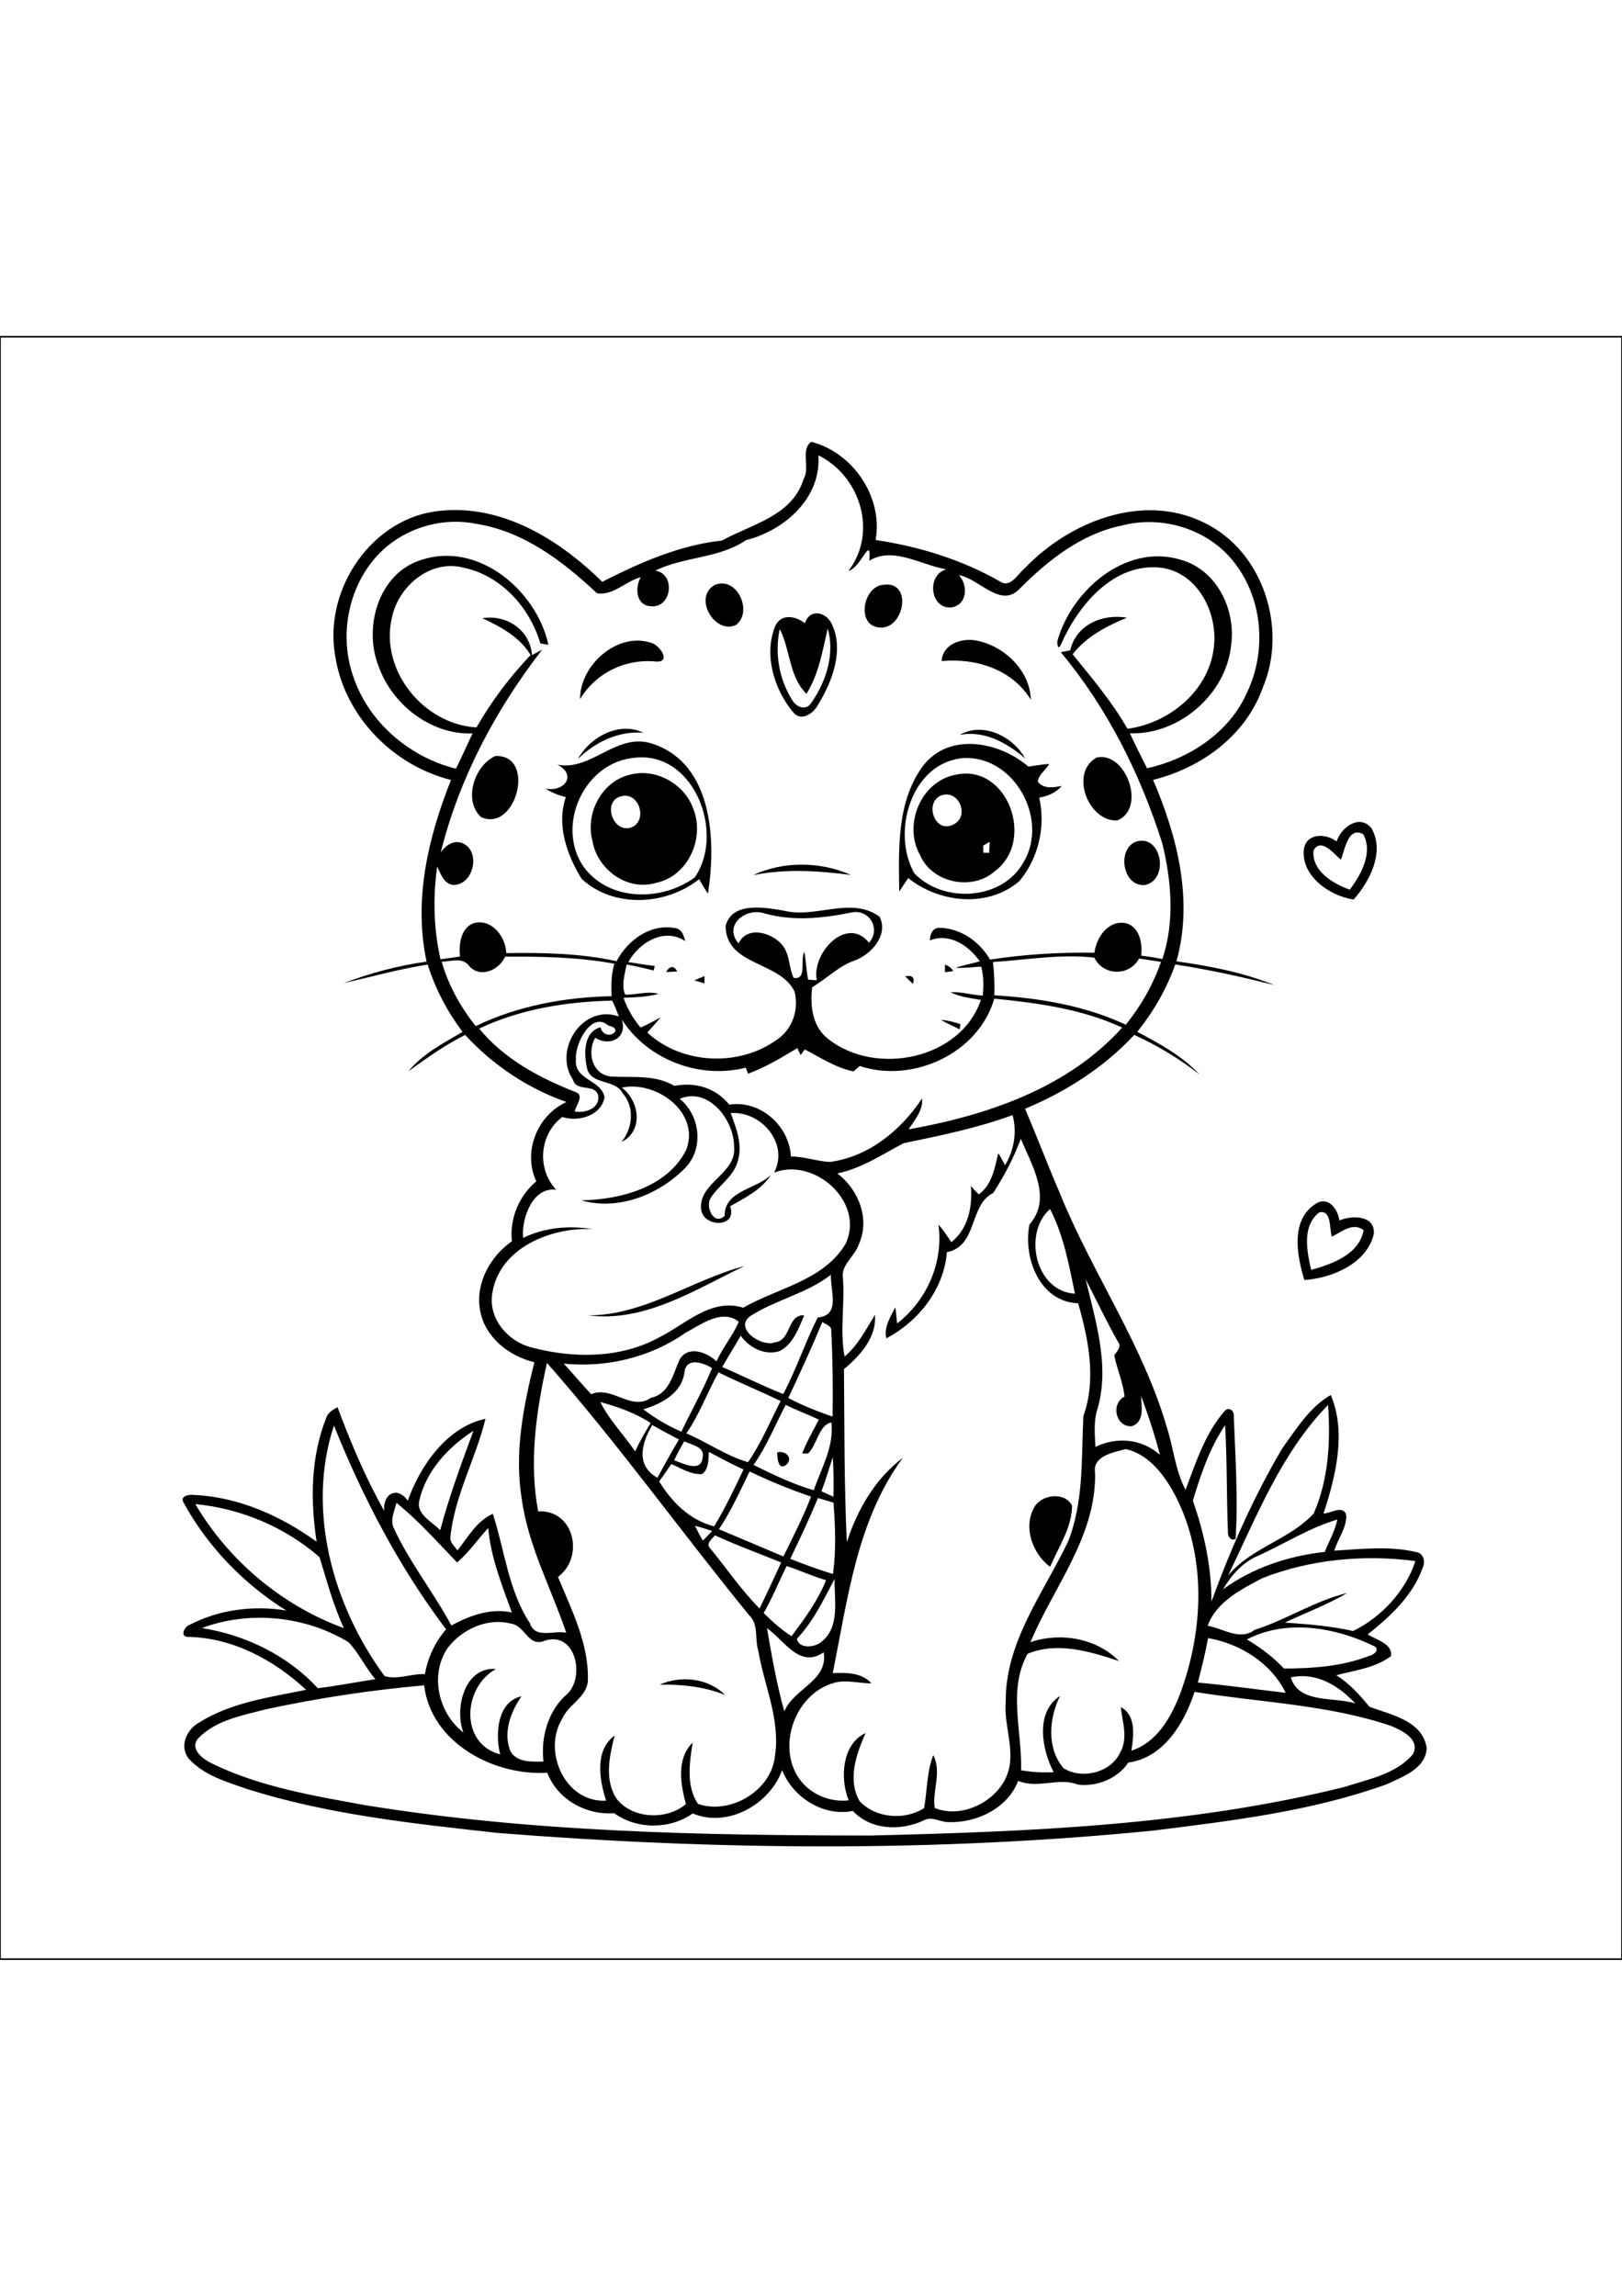 <?xml version="1.0" encoding="utf-8"?>
<!-- Generator: Adobe Illustrator 27.5.0, SVG Export Plug-In . SVG Version: 6.00 Build 0)  -->
<svg xmlns="http://www.w3.org/2000/svg" xmlns:xlink="http://www.w3.org/1999/xlink" viewBox="-116 -116 1000 1000" width="595" height="842" preserveAspectRatio="xMidYMid meet" data-scaled="true">
<rect x="-116" y="-116" width="1000" height="1000" fill="#808080" stroke="none"/>
<g>
	<rect x="-116" y="-116" style="fill:#FFFFFF;stroke:#000000;stroke-miterlimit:10;" width="1000" height="1000"/>
	<g id="Group">
		<path d="M379.403-28.227c4.284-7.031-2.109-18.229,4.753-22.995c25.625,6.484,44.44,34.049,39.674,60.507
			c26.721,3.986,52.879,11.979,76.433,25.418c6.81,4.713,11.159-4.635,15.769-8.268c27.484-28.555,72.395-46.485,110.194-27.904
			c36.431,17.383,51.758,65.104,36.379,101.602c-10.506,29.675-37.891,49.622-67.709,57.005
			c14.975,34.844,24.935,74.297,14.415,111.836c20.521,2.903,41.172,6.822,60.417,14.674c-20.183-5.117-40.56-9.596-61.147-12.735
			c-5.351,15.092-13.437,29.05-23.423,41.537c13.708,7.253,27.682,14.805,38.397,26.263c-12.408-9.686-25.924-17.852-40.262-24.375
			c-18.607,20.026-42.174,35.039-67.303,45.521c7.317,17.188,13.945,34.675,21.341,51.837
			c19.885,49.229,51.252,93.396,66.108,144.725c4.115,12.683,5.128,26.395,11.482,38.307c6.394-16.771,11.979-34.635,23.959-48.385
			c2.526-3.176,6.249-0.495,5.768,3.046c0.964,25.133,2.723,50.443,1.12,75.549c-2.891,1.6-4.947-1.575-4.726-4.18
			c-0.859-21.927-0.469-43.92-1.744-65.835c-9.545,14.013-15.002,30.393-19.872,46.484c6.98,19.989,11.537,40.938,11.46,62.227
			c11.889-32.604,25.99-64.582,43.698-94.505c8.593-11.888,16.888-25.455,29.87-32.838c9.737,22.955,3.06,50.13-4.492,73.085
			c4.388-0.156,11.875-5.429,14.01,0.664c0.494,7.997-5.144,14.753-7.344,22.203c16.861-1.029,34.165-3.063,50.781,0.924
			c4.362,0.845,5.417,5.912,3.75,9.506c-6.107,17.239-19.974,30.103-33.958,41.185c5.169,3.307,15.533,5.678,14.375,13.371
			c-9.584,7.306-22.305,8.753-33.712,11.786c8.124,5.053,14.441,12.238,20.47,19.464c13.28,4.911,32.967,8.648,35.261,25.535
			c-0.69,12.76-15.106,17.682-24.948,22.317c-46.172,16.602-95.286,22.41-143.724,28.453
			c-134.115,13.347-269.414,12.069-403.673,1.483c-51.927-5.742-104.375-11.208-154.414-26.953
			c-12.695-4.453-26.731-8.319-36.133-18.539c-6.484-7.266-1.875-18.152,5.781-22.424c19.818-12.576,43.685-15.729,66.25-20.339
			c-19.713-18.359-45.196-32.083-72.618-32.63c-5.442,0.13-2.565-6.237,0.743-7.409c18.189-9.44,39.453-12.147,59.583-8.867
			c-26.263-16.42-48.476-39.413-63.333-66.602c-2.252-4.18,3.802-5.013,6.666-4.609c27.396,1.289,53.425,12.932,75.43,28.83
			c-3.919-25.482-3.672-52.384,6.028-76.614c1.107-3.151,4.127-4.767,6.85-6.302c8.19,21.874,17.226,43.5,28.776,63.879
			c-0.95-10.638,8.099-15.429,14.557-6.249c7.682-21.798,24.414-45.573,47.877-50.456c-5.99,24.739-19.375,47.916-21.692,73.724
			c0.26,2.983,2.826,5.024,4.466,7.344c6.484-8.163,11.784-18.073,21.758-22.525c7.331,22.239,9.492,47.135,22.904,67.472
			c3.189,9.846,14.804,4.182,22.369,5.834c-9.258-27.514-23.542-53.555-27.448-82.695c-4.623-28.203,1.002-56.692,7.786-84.049
			c-15.729-3.79-30.599-15.433-33.463-32.058c-3.008-16.473,6.263-33.203,19.622-42.502c-1.536-13.906,4.388-27.967,15.052-36.94
			c-8.529-18.11,0.586-40.742,18.606-48.893c-23.867-8.359-45.364-22.734-62.474-41.341c-12.474,6.185-23.763,14.323-35.013,22.422
			c8.867-10.794,21.563-17.357,33.424-24.284c-9.44-12.565-16.784-26.524-21.511-41.524c-17.486,2.734-34.531,7.513-51.744,11.459
			c16.458-6.237,33.607-10.86,51.067-13.243c-8.151-38.034,0.925-76.588,15.066-111.98c-36.615-9.167-66.758-40.586-71.693-78.385
			c-6.159-40.065,23.32-83.425,64.727-87.5c38.633-4.115,73.724,17.708,100.208,43.737c23.23-11.822,47.644-22.617,73.829-25.443
			C347.242-0.466,372.425-5.414,379.403-28.227 M343.974,9.338c-16.484,11.355-37.981,10.013-55.95,18.802
			c12.813,2.083,10.039,23.19-2.591,21.979c-9.349-0.287-10.156-11.458-6.393-17.891c-9.297,2.357-17.044,11.576-27.005,9.87
			c-20.938-19.7-45.299-38.267-74.492-42.799c-19.218-3.932-39.856,1.446-54.961,13.893C99.925,32.19,92.073,65.588,101.721,93.219
			c9.428,28.372,34.636,49.857,63.36,57.031c3.645-7.148,6.796-14.518,10.273-21.745c-25.69,0.977-49.623-17.76-57.995-41.563
			c-9.466-23.997,0.104-57.395,26.549-65.442c35.053-11.484,70.899,18.945,78.203,52.331c-1.654-0.274-3.294-0.534-4.948-0.782
			c-6.536-22.07-24.088-41.771-47.136-46.654c-20.729-5.534-40.677,11.472-44.518,31.264c-7.226,32.278,19.818,65.26,52.252,67.161
			c9.258-16.198,20.547-31.094,33.373-44.636c-6.641-11.067-18.412-17.434-29.753-22.695c14.974-2.435,29.427,7.213,30.612,22.747
			c2.058-1.133,4.127-2.252,6.224-3.294c-28.698,37.057-51.081,79.141-62.487,124.896c3.021-4.375,8.099-7.956,13.581-5.6
			c11.354,5.104,6.667,25.547-5.612,25.677c-5.977-0.364-7.982-6.875-10.156-11.406c-2.682,19.01-2.213,38.463,2.032,57.201
			c4.01-0.482,8.007-1.107,12.018-1.692c-0.807-7.461,0.443-17.696,8.581-20.612c11.016-2.839,19.688,8.425,19.948,18.516
			c22.734-0.354,45.729,0.117,68.021,4.96c6.822-13.021,21.159-23.438,36.393-20.312c3.958,0.573,5.076,4.648,5.885,7.929
			c-12.956-8.594-28.425,0.938-35.052,12.929c5.43,0.833,10.833,1.836,16.315,2.383c-0.169,0.703-0.521,2.135-0.69,2.838
			c-5.508-1.406-11.028-2.708-16.627-3.724c-1.211,5.937-3.386,12.903-0.951,18.555c6.875,0.326,13.749-2.448,20.56-0.43
			c-7.018,1.953-14.323,2.07-21.549,2.409c2.266,6.732,5.963,12.852,10.456,18.32c4.323-1.719,8.32-4.089,12.396-6.289
			c-2.617,3.229-5.417,6.302-8.19,9.401c21.303,19.7,56.419,21.289,79.832,4.439c9.647-6.406,13.79-18.698,10.913-29.792
			c-9.143-18.814-42.096-15.547-42.488-40.299c3.906-15.313,24.207-11.459,35.978-9.48c19.439,4.974,41.43-9.088,58.944,3.724
			c5.599,10.912-4.699,22.838-14.739,26.771c-10.247,3.333-17.683,11.328-26.771,16.667c-1.484,11.523,0.144,24.778,10.169,32.161
			c29.155,22.76,81.328,12.409,93.817-24.284c-6.305-1.224-12.892-1.797-18.699-4.752c6.692-0.417,13.151,1.666,19.778,2.083
			c0.793-5.963,0.601-12.044-0.873-17.891c-5.286,0.352-10.559,0.977-15.859,0.743c4.911-1.693,10.026-2.552,15.002-4.011
			c-6.811-9.635-18.659-17.773-30.783-12.891c0.013-3.711,1.655-7.956,6.08-7.748c12.904,0.261,24.675,8.568,31.005,19.583
			c21.275-3.268,42.825-4.571,64.349-4.218c1.198-9.245,8.139-19.922,18.711-18.347c8.946,1.719,11.081,12.409,10.129,20.118
			c4.388,0.533,8.736,1.236,13.072,2.096c7.672-23.086,5.602-48.086-0.089-71.367c-13.516-42.578-33.829-83.346-62.566-117.748
			c1.927-0.403,3.868-0.781,5.833-1.132c3.556-15.846,19.948-22.722,34.947-20.144c-12.538,5.156-24.96,11.64-33.477,22.539
			c11.967,14.791,24.324,29.297,33.816,45.937c25.795-3.411,50.325-23.567,53.255-50.299c2.631-21.028-9.857-45.951-32.461-48.984
			c-29.141-3.333-51.069,22.943-61.68,47.058c-1.772,4.127-2.5,0.781-2.344-1.888c8.842-31.407,42.487-60.574,76.47-49.961
			c22.045,6.368,33.685,30.833,30.664,52.552c-3.06,30.261-32.083,55.391-62.382,54.284c3.255,7.305,6.954,14.414,10.548,21.563
			c25.859-5.703,50.689-21.875,61.64-46.692c12.097-25.274,9.806-57.24-7.474-79.596c-15.65-20.886-44.427-29.871-69.453-23.385
			c-25.208,5.078-45.898,21.575-63.606,39.362c-11.614,11.797-24.701-6.68-37.123-8.724c6.105,6.484,5.014,18.945-5.223,19.961
			c-12.851,0.26-14.557-20.339-2.513-23.516c-15.287-2.552-32.956-14.375-47.474-5.326c1.314-16.797-5.105,4.427-12.839,6.25
			c18.125-23.828,7.37-58.359-18.592-71.263C390.523-16.716,367.607,3.454,343.974,9.338 M339.299,257.919
			c5.442-11.094,20.247-6.784,26.81,0.782c4.948,5.716,4.076,13.841,7.136,20.417c8.553,1.667,3.815-11.081,6.651-16.003
			c1.057,5.69,1.148,11.51,2.346,17.174c1.769,0.117,3.553,0.247,5.338,0.352c-3.412-16.797,18.646-40.156,32.174-23.138
			c7.618-8.386,0.104-21.12-10.99-18.581c-17.627,3.567-35.767,5.455-53.411,0.534C343.883,235.563,329.768,246.656,339.299,257.919
			 M496.175,269.417c0.82,6.797,1.065,13.646,0.845,20.495c27.749,1.706,55.691,6.263,81.055,18.138
			c9.351-11.562,16.822-24.675,21.705-38.737c-4.505-0.69-8.997-1.419-13.502-2.07c-6.015,11.106-22.097,10.807-27.617-0.547
			C538.232,264.325,516.877,268.05,496.175,269.417 M173.245,271.864c-4.037-5.638-11.172-2.786-16.927-2.63
			c4.102,14.518,11.627,27.877,20.938,39.675c26.093-12.553,55.078-17.865,83.867-18.438c-0.378-6.719-0.325-13.515,1.667-20.013
			c-22.188-4.102-44.857-4.492-67.357-4.361C191.695,274.364,180.159,279.651,173.245,271.864 M179.416,310.432
			c15.235,18.672,37.331,30.521,59.48,39.127c5.52,1.915,0.221,8.308-0.573,11.954c6.393,1.289,15.781-1.953,14.492-9.922
			c-2.435-7.708-13.255-1.745-15.599-9.648c-12.331-18.385,5.963-46.85,28.294-38.985c-1.328-3.268-2.396-6.666-4.115-9.752
			C233.414,293.805,204.885,298.362,179.416,310.432 M414.039,333.505c-1.276,1.094-2.539,2.201-3.802,3.321
			c-10.914-2.174-20.326-8.503-30.067-13.529c-0.857,1.133-1.716,2.292-2.564,3.438c-0.677-1.433-1.354-2.852-2.018-4.27
			c-9.794,5.912-19.623,11.771-30.378,15.794c-0.482-1.25-0.964-2.5-1.432-3.737c-28.44,7.278-60.586-4.857-76.42-29.713
			c3.698,11.445-7.447,17.018-16.38,11.263c-5.377,9.258-1.666,23.307,10.417,23.958c12.995,0.651,26.551-1.264,38.424,5.742
			c12.683-2.604,25.535,1.237,33.765,11.549c19.102-3.007,37.058,13.049,38.034,31.954c8.19-0.04,15.976,2.982,24.088,3.373
			c24.102-3.321,43.646-19.467,56.771-39.115c0.703,7.396-4.57,13.216-8.279,19.011c48.242-8.594,97.981-25.313,131.664-62.722
			c-24.776-11.484-51.991-15.182-78.88-17.838C487.281,325.797,446.709,344.339,414.039,333.505 M239.091,329.352
			c-1.419,12.877,15.716,12.539,17.604,23.372c-1.888,11.458-16.159,15.404-26.016,12.201c-14.18,10.521-15.859,32.005-3.776,44.856
			c-14.518-1.966-21.497,17.63-20.404,29.674c13.242-6.471,28.347-7.772,42.773-5.401c-25.612-1.317-57.643,11.614-61.809,39.844
			c-2.371,15.429,9.687,29.388,24.153,33.047c25.612,6.836,54.609,6.939,78.399-5.964c16.431-8.124,32.331-24.726,52.213-18.49
			c21.25-12.266,49.661-16.69,63.112-39.425c12.084-25.664-19.206-53.491-44.086-43.868c9.4-17.851-8.034-38.138-26.759-36.666
			c3.49,9.427,7.553,19.726,4.27,29.818c-2.539,9.4-11.523,14.557-16.537,22.369c-3.618,5.34,1.76,17.461,8.544,11.159
			c-0.222-15.625,19.466-16.276,28.658-25.365c-5.976,9.258-16.003,14.206-25.286,19.414c4.714,13.62-16.706,13.19-17.917,1.76
			c-1.55-16.433,22.096-21.772,20.364-38.465c0.052-16.328-15.729-37.031-33.529-29.492c12.644,10.169,15.039,30.743,3.388,42.579
			c-15.99,16.458-41.316,26.549-63.987,19.999c24.05-0.468,52.919-7.943,64.622-31.119c8.828-23.073-18.502-42.917-39.727-38.373
			c10.872,8.151,13.568,26.602-0.104,33.503c6.836-8.671,8.164-21.289,0.651-30.025c-4.687-9.011-19.687-4.818-22.018-15.573
			c-1.914-8.633-2.279-22.149,8.307-25.092c2.865,9.793,15.937,1.237,4.83-1.067C248.909,299.338,238.166,319.912,239.091,329.352
			 M441.006,381.096c-13.165,7.019-25.9,15.495-40.771,18.633c13.1,9.87,20.366,28.19,13.217,43.724
			c-2.462,7.564-11.264,12.539-9.74,21.236c1.172,15.99-2.042,32.045,1.005,47.917c8.229-6.977,13.15-16.667,18.684-25.717
			c1.25,13.752-9.296,25.391-19.073,33.428c0.298,35.532,0.104,71.197,1.745,106.719c6.406-19.977,17.525-39.195,34.492-51.995
			c-28.4,38.751-33.894,87.019-43.165,132.644c8.243-0.286,17.876-0.403,23.828,6.302c-7.93,0.144-15.99-2.656-23.763-0.036
			c-23.294,6.965-34.662,38.773-20.742,58.827c6.797,9.636,18.867,14.661,30.534,13.359c-5.497-13.334-4.206-34.803,10.35-41.445
			c-5.611,12.786-11.209,28.504-3.787,41.706c9.674,10.819,27.967,12.213,39.896,4.529c1.953-10.844,1.615-22.237,5.65-32.706
			c5.47,10.389-0.78,22.341,0.925,32.604c15.625,6.51,35.768-2.748,43.359-17.553c7.864-15.3-1.055-32.083,0.405-48.138
			c-0.248-36.591,23.151-66.644,38.279-98.19c9.962-24.558,8.282-51.666,9.584-77.578c8.099-22.578,3.229-47.24-3.228-69.597
			c-24.075-0.989-33.958-28.489-30.027-48.567c14.245-16.055,1.445-36.511-5.3-52.865c-4.335,11.732-10.285,22.93-17.005,33.438
			c-15.053,7.267-9.469,32.747-28.555,36.459c-1.916,22.916-17.448,42.63-37.33,53.112c-1.771-6.784,2.576-13.282,5.494-19.129
			c0.507,3.308,0.82,6.643,1.106,9.987c18.466-14.308,28.674-37.681,25.508-60.977c2.996,3.347,5.469,7.097,7.916,10.861
			c10.456-8.205,13.153-22.006,12.06-34.597c1.612,1.692,3.216,3.438,4.815,5.169c8.309-5.936,9.833-16.197,12.097-25.391
			c1.511,2.383,2.853,4.857,4.167,7.37c5.638-9.257,7.422-20.352,4.648-30.872C486.475,371.761,463.675,376.422,441.006,381.096
			 M546.735,473.831c-3.661-17.71-6.969-35.964-15.352-52.175C514.391,436.605,522.411,472.542,546.735,473.831 M346.838,487.477
			c-10.951,7.619,6.64,19.466,14.882,16.367c10.183-1.068,7.656-17.514,18.073-16.63c-3.477,8.113-6.784,17.75-15.156,22.019
			c-9.102,2.904-18.646-2.082-23.958-9.477c-3.711,6.482-7.722,12.784-11.407,19.283c12.607,5.404,24.857,11.589,37.604,16.653
			c8.06-15.222,13.687-32.201,21.278-47.226c14.388-1.133,7.628-16.693,8.123-26.303
			C381.409,473.739,362.503,477.477,346.838,487.477 M553.336,464.938c6.289,26.576,15.483,54.869,6.654,81.979
			c-1.68,6.992-0.989,14.258-0.626,21.367c13.242-6.485,28.62-4.963,39.753,4.867c-3.19-12.289-7.134-24.386-11.654-36.249
			c0.289,6.51,2.359,16.119-5.831,18.646c-9.781,0.482-13.049-13.854-4.311-18.32c-0.949-8.737-4.609-16.795-6.367-25.339
			c1.615-2.616,4.896-5.377,2.266-8.449C566.123,490.849,559.95,477.763,553.336,464.938 M306.603,497.958
			c-21.744,15.209-48.697,21.615-75.025,18.984c5.703,6.213,11.094,12.695,16.888,18.843c12.916-5.469,24.584,10.727,36.861,2.239
			c11.63-2.526,13.555-14.922,17.867-23.958c5.391-8.449,16.732-4.128,22.55,1.51c3.789-8.552,10.183-16.015,13.724-24.427
			C329.235,482.881,316.135,492.906,306.603,497.958 M390.979,491.292c-6.538,15.807-13.687,31.354-20.99,46.823
			c8.724,4.687,17.993,8.216,27.316,11.51c0.289-17.763,0.08-35.546-0.833-53.281C396.474,493.375,392.906,492.764,390.979,491.292
			 M305.979,522.125c-1.511,13.06-14.089,19.557-25.352,22.982c7.227,5.519,15.091,10.169,23.424,13.802
			c6.265-13.112,13.531-25.769,18.96-39.259C317.619,516.422,307.216,512.75,305.979,522.125 M221.201,516.487
			c-6.641,29.987-11.146,60.989-5.417,91.523c22.291-1.173,28.71,28.191,12.227,40.416c8.398,20.364,19.075,41.094,18.424,63.774
			c-0.508,10.469-12.044,14.728-15.846,23.685c-12.331,20.143,1.901,51.85,27.083,50.443c-4.075-12.828-7.278-30.989,5.273-40.144
			c-3.216,12.578-6.458,27.175,1.146,38.878c9.674,12.658,31.042,13.414,42.773,3.399c-3.255-12.462-6.041-27.734,4.167-37.955
			c-1.953,12.331-4.115,27.056,3.333,37.839c19.779,6.808,45.169-8.021,47.385-29.401c3.528-22.357-6.602-43.516-10.287-65.156
			c-2.227-7.188,0.406-16.015-5.534-21.692C303.87,620.628,265.146,566.369,221.201,516.487 M326.969,522.359
			c-6.953,12.344-11.693,25.912-19.831,37.591c12.917,5.43,24.519,13.854,38.049,17.747c8.099-11.771,13.657-25.025,20.063-37.733
			C352.568,533.922,339.6,528.506,326.969,522.359 M254.104,540.615c5.534,11.209,14.57,20.167,21.497,30.507
			c2.683-6.133,6.159-11.849,9.544-17.604C275.719,547.398,264.885,543.545,254.104,540.615 M368.415,542.372
			c-6.525,12.383-11.719,25.508-19.82,37.017c12.019,5.979,24.18,11.811,37.097,15.6c4.661-13.515,12.655-26.979,10.834-41.758
			c-7.487,1.213-8.764,13.608-14.259,19.065c-0.937,0.013-2.786,0.025-3.724,0.037c2.828-7.239,6.707-13.997,10.263-20.898
			C382.086,548.231,375.081,545.692,368.415,542.372 M641.097,647.646c14.063-17.24,38.308-22.292,52.839-38.375
			c9.192-20.805,10.416-44.411,8.841-66.849C673.947,571.917,658.765,611.174,641.097,647.646 M121.083,709.508
			c7.708,2.524,16.654-1.575,24.883-1.172c1.784-10.221,6.263-19.792,13.06-27.63c-28.907-38.19-51.341-81.188-69.128-125.586
			C72.659,607.111,89.299,666.37,121.083,709.508 M289.326,587.281c4.323-7.904,8.568-15.846,13.268-23.555
			c-5.521-2.957-11.083-5.822-16.499-8.958C279.638,565.85,275.654,579.716,289.326,587.281 M142.606,600.953
			c-2.474,8.814,7.774,13.347,12.8,18.698c5.508-20.872,13.034-41.096,20.495-61.317
			C160.588,568.245,146.864,582.75,142.606,600.953 M305.85,564.82c-2.214,3.826-4.388,7.695-6.225,11.732
			c5.35,1.784,16.627,7.865,17.526-1.614C318.921,568.167,310.236,567.06,305.85,564.82 M559.155,584.546
			c0.613,38.973-25.493,69.898-39.868,104.077c18.422-6.276,40.779-2.487,54.583,11.653c-17.995-5.927-37.826-12.083-56.343-4.48
			c-12.383,22.436-3.216,47.916-4.011,71.823c6.643,1.094,13.386,1.511,20.104,1.133c-7.346-13.997-11.537-36.968,3.932-46.955
			c-6.861,13.79-8.331,32.019,2.021,44.427c11.094,7.227,29.193,2.982,34.948-9.412c5.221-8.973,1.419-18.854,0.467-28.163
			c9.596,4.96,7.969,17.903,6.538,26.847c15.625-5.024,24.35-20.324,29.935-34.727c14.999-40.194,16.771-87.654-4.714-125.897
			c-6.342-11.107-15.729-22.448-28.737-25.274C570.367,571.748,557.294,573.766,559.155,584.546 M321.005,571.356
			c-0.248,4.69,0.091,10.664-4.245,13.672c-6.758,0.405-12.852-3.606-18.867-6.185c-2.487,3.58-4.922,7.2-7.487,10.729
			c8.006,12.955,18.776,23.737,33.893,27.708c6.745-11.289,12.487-23.151,18.073-35.064
			C335.094,578.896,328.088,575.056,321.005,571.356 M390.433,595.641c2.472,1.12,4.948,2.239,7.42,3.347
			c0.156-8.166,0.132-16.328-0.415-24.466C395.12,581.565,393.114,588.713,390.433,595.641 M346.162,583.428
			c-5.939,12.044-11.393,24.427-18.933,35.586c13.267,5.559,26.509,11.209,39.778,16.783c5.937-12.161,12.162-24.232,17.017-36.889
			C371.109,594.508,358.466,589.339,346.162,583.428 M388.244,599.795c-5.18,12.708-11.104,25.091-17.016,37.46
			c8.657,3.425,17.382,6.72,26.328,9.336c1.992-14.544,1.432-29.361,0.313-43.945C394.665,601.644,391.462,600.68,388.244,599.795
			 M4.43,603.531c20.559,34.922,53.554,62.58,91.588,76.46c-6.524-14.037-10.469-29.039-15.014-43.738
			C59.846,617.736,32.399,606.162,4.43,603.531 M127.021,618.844c9.74,20.99,24.362,39.167,35.247,59.504
			c11.341-6.094,24.271-10.936,37.292-8.006c-6.094-16.967-13.021-33.906-14.544-52.071c-6.471,7.018-11.915,14.975-19.167,21.264
			c-12.175-12.539-23.711-25.794-37.435-36.759C127.19,607.958,124.169,613.661,127.021,618.844 M659.989,635.225
			c-9.661,3.932-16.797,12.069-21.979,20.858c18.373-13.386,40.273-20.599,62.733-23.084c2.669-6.614,6.276-12.919,7.776-19.961
			C691.396,618.089,676.148,627.841,659.989,635.225 M312.463,616.93c1.498,3.099,3.125,6.159,4.911,9.114
			c1.914-1.966,3.826-3.943,5.677-5.964C319.56,618.896,316.031,617.828,312.463,616.93 M321.891,630.822
			c10.091,12.385,19.128,25.68,30.405,37.072c4.558-9.414,8.982-18.88,13.331-28.385c-13.644-5.549-27.513-10.573-40.883-16.758
			C323.036,625.106,318.856,627.803,321.891,630.822 M662.243,649.183c-12.984,6.861-28.478,14.636-33.661,29.361
			c9.609,1.589,19.727,9.453,28.945,2.5c19.597-6.185,37.07-17.942,57.107-22.722c-12.266,7.201-25.688,12.201-38.541,18.245
			c14.127,0.924,28.293,2.135,42.097,5.18c17.486-8.45,32.357-24.583,38.437-43.099C725.12,634.455,691.942,637.541,662.243,649.183
			 M368.948,641.695c-4.741,9.648-8.737,19.661-14.129,28.972c5.3,5.248,10.875,10.273,17.188,14.295
			c8.086-10.859,16.224-21.888,21.275-34.542C384.977,648.037,377.151,644.364,368.948,641.695 M375.303,686.525
			c1.17,6.342,10.987,5.47,15.011,1.981c11.799-9.05,7.956-25.952,8.23-38.841C391.669,662.464,385.471,675.915,375.303,686.525
			 M8.453,679.938c26.862,4.192,53.02,16.94,71.472,37.082c11.888-1.443,23.659-3.75,35.482-5.586
			c-6.107-7.134-10.04-15.936-16.472-22.747C72.268,672.437,37.763,668.961,8.453,679.938 M159.859,692.412
			c-11.042,16.469-5.56,40.091,9.831,51.888c-5.651-14.818,0.729-40.717,20.078-39.128c-20.443,11.209-22.578,46.003,2.591,52.63
			c-3.112-12.435-1.927-32.409,13.125-35.807c-6.589,9.661-11.38,22.031-6.914,33.594c3.841,7.369,13.398,6.744,20.481,6.627
			c-1.614-14.609,2.435-29.974,13.191-40.377c13.047-9.467,7.513-40.456-12.318-34.153c-10.313,4.507-12.123-9.506-21.068-10.519
			C184.365,673.428,168.583,680.745,159.859,692.412 M652.751,686.956c8.358,4.974,16.195,10.807,22.863,17.942
			c17.787-0.091,35.899-1.314,52.643-7.84c3.049-0.571,6.916-4.321,2.499-6.17C707.15,679.417,676.956,674.287,652.751,686.956
			 M356.852,680.016c2.995,17.188,5.948,34.453,10.703,51.263c5.951-14.283,27.252-18.841,24.245-36.393
			C376.891,705.133,367.438,687.333,356.852,680.016 M628.805,686.123c-1.692,9.232-3.959,18.333-6.302,27.421
			c18.099,1.603,36.093,4.232,54.141,6.317C667.685,701.46,648.557,689.56,628.805,686.123 M679.821,710.328
			c4.896,16.406,26.483,11.823,39.738,16.067C709.325,715.367,695.394,706.917,679.821,710.328 M47.789,730.054
			c-14.596,3.817-31.12,6.667-41.875,18.18c-5.052,6.628,3.62,12.797,9.05,15.313c29.453,14.323,62.226,19.725,94.18,25.56
			c102.851,16.693,207.344,18.607,311.302,18.711c97.878-2.37,196.784-6.185,292.238-29.883
			c14.739-4.791,31.929-7.864,42.422-20.234c4.766-9.206-6.889-14.766-13.763-17.539c-38.892-13.138-80.587-14.351-120.886-20.898
			c-6.274,19.242-18.933,40.558-40.832,43.592c-6.55,9.909-19.453,15.002-31.041,13.594c-11.979-4.766-24.558,2.811-36.876-2.317
			c-6.55,17.057-25.663,26.028-43.138,25.43c-5.078-0.08-10.195-3.881-15.091-1.057c-14.13,6.575-32.5,6.12-43.672-5.846
			c-18.088,3.66-36.979-8.309-43.635-25.169c-7.524,21.173-33.607,35.78-55.078,26.73c-14.283,9.962-34.31,9.935-48.463-0.156
			c-17.318,1.276-34.935-8.436-41.237-24.974c-32.682,2.122-71.719-18.373-75.898-53.854
			C112.724,718.153,79.99,723.089,47.789,730.054z"/>
		<path d="M324.664,37.021c13.738-5.794,23.829,16.602,13.036,24.661C324.442,67.685,311.136,44.365,324.664,37.021z"/>
		<path d="M428.778,36.878c18.373-2.565,12.63,28.359-2.981,26.302C411.694,61.669,416.162,37.594,428.778,36.878z"/>
		<path d="M380.211,60.589c2.89-8.867,12.292-7.357,16.25-0.235c8.295,16.185,0.717,36.133-8.177,50.586
			c-2.878,5.403-10.651,10.677-15.456,4.284c-11.706-14.114-17.981-35.287-10.938-52.799
			C365.458,54.456,374.52,56.005,380.211,60.589 M364.729,64.156c-3.203,14.74-0.43,30.964,7.656,43.711
			c2.408,4.466,8.841,7.005,11.888,1.641c9.023-12.813,14.597-30.221,10.026-45.677c-3.19,13.75-5.456,28.06-13.086,40.26
			C370.353,93.453,371.357,76.969,364.729,64.156z"/>
		<path d="M241.63,107.386c-0.196-20.833,22.865-41.524,43.592-34.792c5.039,1.028,12.88,11.771,3.713,11.654
			C270.003,82.164,251.383,91.005,241.63,107.386z"/>
		<path d="M464.56,83.909c0.586-10.873,13.164-14.648,22.252-12.474c16.783,3.606,32.188,18.463,32.708,36.263
			C508.023,88.961,485.55,81.904,464.56,83.909z"/>
		<path d="M240.224,144.338c7.617-13.672,25.234-23.438,40.456-16.276C265.354,126.891,250.94,133.739,240.224,144.338z"/>
		<path d="M475.732,129.378c14.388-8.268,32.902,1.054,40.312,14.57C504.808,134.326,491.136,126.565,475.732,129.378z"/>
		<path d="M227.711,147.75c21.106,4.245,36.835-20.69,59.114-12.708c36.745,12.54,38.75,59.909,33.646,92.201
			c-1.953-2.878-3.762-5.846-5.429-8.893c-20.536,16.224-52.656,18.06-72.475-0.222c-9.063-14.817-15.586-33.099-9.726-50.39
			c-4.454-1.055-8.737-2.748-12.592-5.234C231.969,164.82,239.859,154.209,227.711,147.75 M273.779,143.688
			c-30.065,3.633-47.096,41.966-30.091,66.836c15.599,21.693,48.398,21.653,68.645,6.719
			C331.487,189.534,311.435,137.932,273.779,143.688z"/>
		<path d="M452.568,149.169c16.027-21.796,47.277-15.755,65.481-0.221c4.244-0.664,8.489-1.328,12.785-1.667
			c-1.915,3.841-6.665,6.563-7.006,10.95c3.544,4.701,9.753,3.568,14.753,2.644c-3.529,4.192-8.605,6.302-13.906,7.214
			c4.153,17.825-0.469,37.305-12.123,51.354c-19.428,16.823-49.296,13.594-68.619-1.758c-1.888,2.721-3.685,5.495-5.533,8.242
			C438.061,200.055,436.773,171.24,452.568,149.169 M478.284,143.675c-32.5,2.409-44.974,45.82-30.56,71.081
			c17.929,18.685,54.334,16.732,67.355-6.941C530.784,181.539,509.508,142.347,478.284,143.675z"/>
		<path d="M189.222,142.463c25.716-1.445,13.073,47.63-8.737,37.552C169.469,169.599,176.448,148.44,189.222,142.463z"/>
		<path d="M560.172,143.349c18.088-3.946,30.847,31.576,12.565,38.815C554.859,182.919,543.231,152.594,560.172,143.349z"/>
		<path d="M272.438,153.935c15.937-4.271,33.815,5.794,39.088,21.289c7.057,18.085-3.412,41.367-23.047,45.377
			c-17.812,5.443-36.404-8.385-39.27-26.107C244.755,177.672,255.068,157.919,272.438,153.935 M267.294,167.151
			c-11.98,2.526-6.081,22.383,5.234,19.518C283.57,183.414,278.674,164.547,267.294,167.151z"/>
		<path d="M472.972,154.013c32.278-7.344,49.661,40.912,24.322,59.427c-13.853,12.37-38.672,7.292-46.067-9.948
			C440.758,184.924,451.579,158.18,472.972,154.013 M463.817,166.89c-9.855,4.662-3.581,23.06,7.447,17.996
			C482.477,180.172,475.198,162.255,463.817,166.89 M490.211,197.607c-0.015,1.471-0.015,2.942,0.013,4.427
			c1.186,0.026,2.384,0.065,3.594,0.104c0.117-2.266,0.234-4.531,0.365-6.784C492.853,196.109,491.526,196.852,490.211,197.607z"/>
		<path d="M708.037,195.107c2.761-8.633,14.05-17.188,21.469-8.204c8.398,14.532-0.937,32.735-10.987,43.998
			c-14.729-2.214-32.761-14.623-30.599-31.354C689.716,189.716,701.604,190.106,708.037,195.107 M710.667,206.356
			c-4.297-3.645-12.29-13.958-16.862-5.703c-1.25,12.579,12.031,20.508,22.371,24.141c6.966-9.18,14.517-22.982,8.243-34.219
			C715.016,185.667,713.179,200.302,710.667,206.356z"/>
		<path d="M583.597,195.498c16.224-6.172,21.758,22.526,6.68,26.38C576.733,223.675,572.308,201.227,583.597,195.498z"/>
		<path d="M348.232,215.888c18.581-8.789,41.704-8.503,60.363-0.143C388.545,213.127,368.206,211.812,348.232,215.888z"/>
		<path d="M294.678,275.576c2.094-3.672,4.711-4.349,6.873-0.326C299.26,275.38,296.956,275.497,294.678,275.576z"/>
		<path d="M466.604,271.005c2.095,0.768,3.995,1.94,5.064,3.998c-1.692,0.234-3.398,0.456-5.078,0.677
			C466.591,274.508,466.591,272.177,466.604,271.005z"/>
		<path d="M312.085,280.731c2.057-0.95,4.154-1.822,6.265-2.642c-0.013,1.12-0.028,3.359-0.04,4.479
			C316.227,281.981,314.143,281.37,312.085,280.731z"/>
		<path d="M442.047,278.271c3.867-1.015,6.367,0.56,4.753,4.545C445.198,281.305,443.609,279.794,442.047,278.271z"/>
		<path d="M449.481,299.104"/>
		<path d="M464.143,305.094c4.103,0.234,8.086,1.315,11.967,2.591c-0.144,1.067-0.3,2.148-0.43,3.229
			C471.865,308.909,467.828,307.32,464.143,305.094z"/>
		<path d="M695.563,418.18c7.592-4.466,13.282,3.75,14.219,10.508c7.656-3.255,21.979-3.335,21.249,8.176
			c-4.193,18.4-25.834,27.435-42.865,28.528C683.505,450.197,679.391,428.01,695.563,418.18 M697.268,423.778
			c-10.714,8.411-7.539,23.867-4.908,35.404c12.852-3.556,29.727-9.609,32.316-24.479c-6.379-5.156-13.709,1.054-19.531,4.008
			C703.428,433.844,705.146,421.786,697.268,423.778z"/>
		<path d="M246.539,487.216c34.987-0.013,63.789-21.811,96.393-30.403C312.619,471.265,281.748,491.683,246.539,487.216z"/>
		<path d="M363.127,571.669c5.156-1.445,10.312,3.594,5.469,7.787C363.648,582.868,363.258,574.925,363.127,571.669z"/>
		<path d="M521.383,605.979c4.194-8.516,19.192-10.339,23.569-1.486c-0.104,13.62-8.347,25.495-13.555,37.683
			C520.706,634.209,514.795,618.231,521.383,605.979z"/>
		<path d="M290.732,714.807c13.073-5.872,30.025-4.008,40.336,6.394C318.219,716.006,304.481,714.6,290.732,714.807z"/>
	</g>
</g>
</svg>
